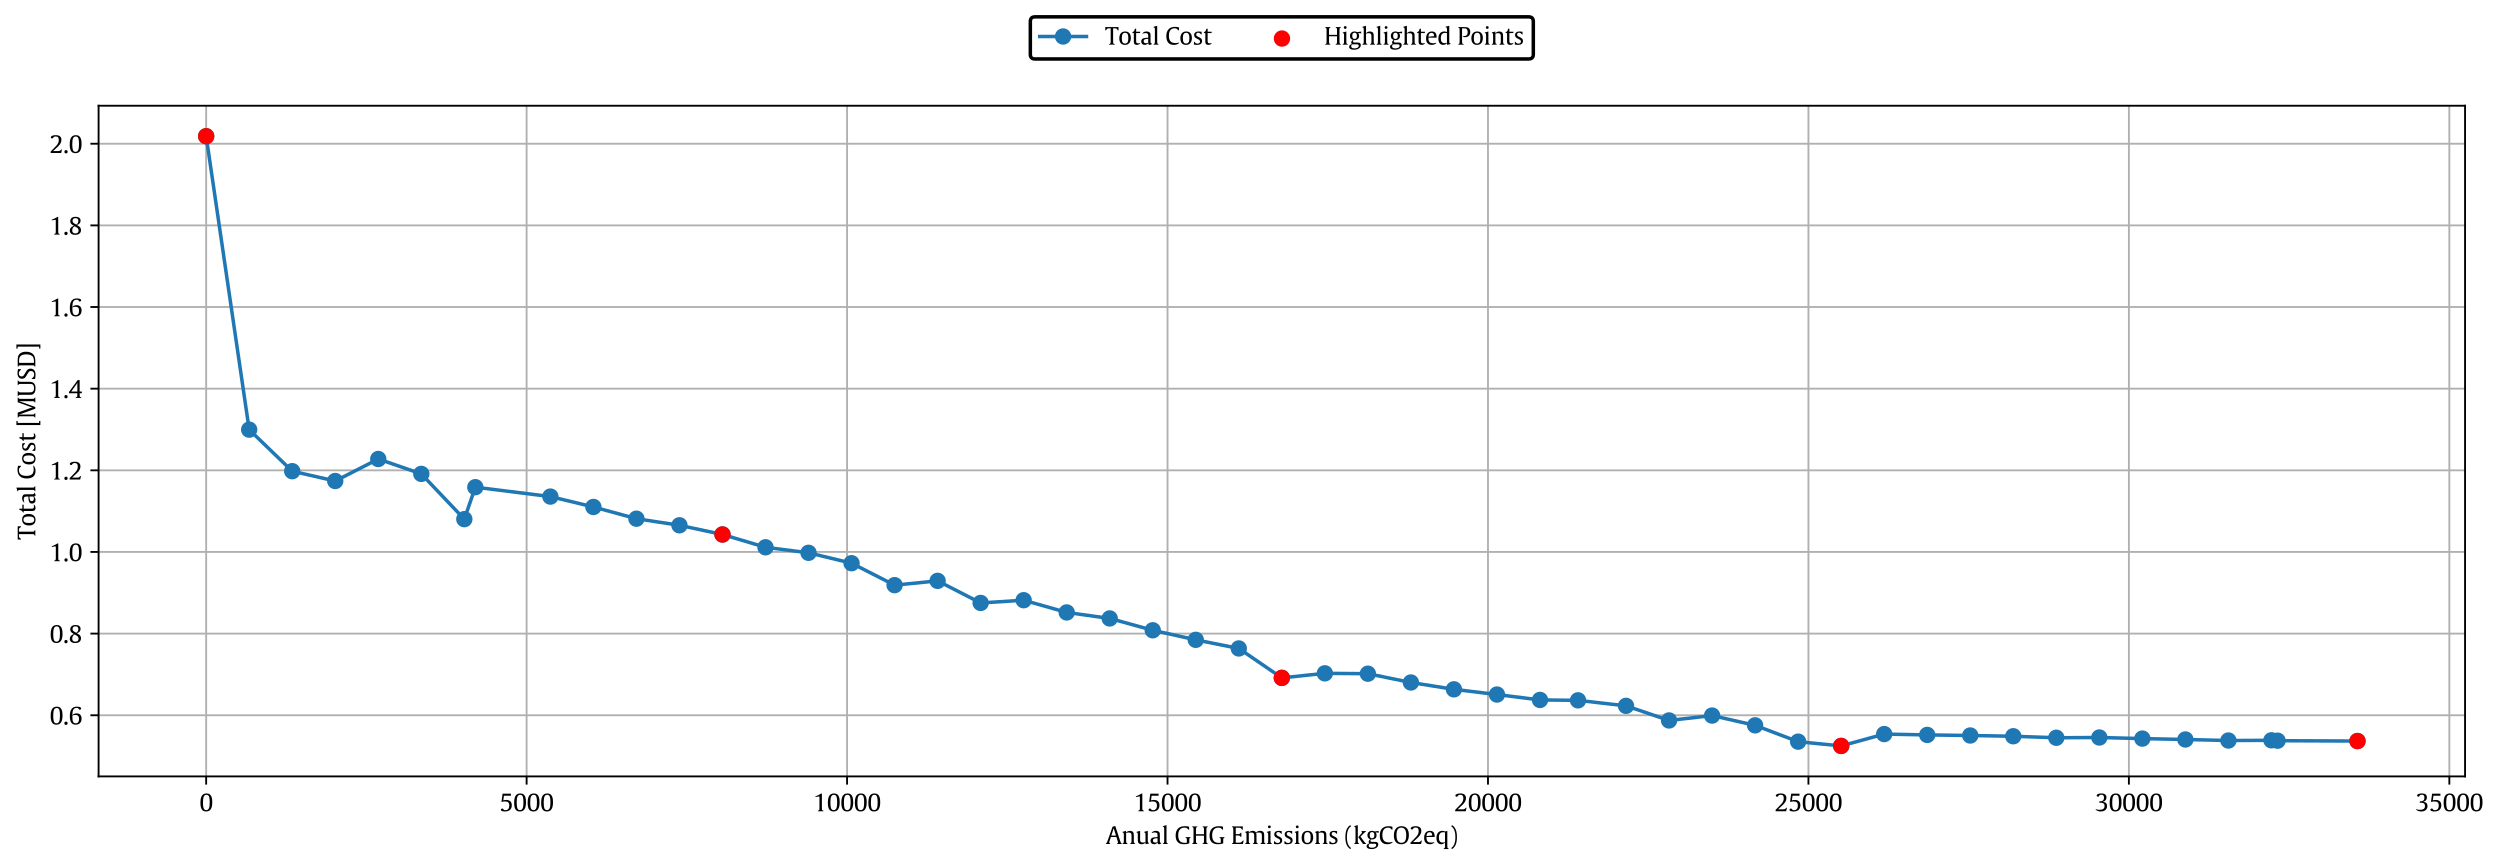 <?xml version="1.0" encoding="utf-8" standalone="no"?>
<!DOCTYPE svg PUBLIC "-//W3C//DTD SVG 1.1//EN"
  "http://www.w3.org/Graphics/SVG/1.1/DTD/svg11.dtd">
<svg xmlns:xlink="http://www.w3.org/1999/xlink" width="1068.325pt" height="369.989pt" viewBox="0 0 1068.325 369.989" xmlns="http://www.w3.org/2000/svg" version="1.1">
 <defs>
  <style type="text/css">*{stroke-linejoin: round; stroke-linecap: butt}</style>
 </defs>
 <g id="figure_1">
  <g id="patch_1">
   <path d="M 0 369.989 
L 1068.325 369.989 
L 1068.325 -0 
L 0 -0 
z
" style="fill: #ffffff"/>
  </g>
  <g id="axes_1">
   <g id="patch_2">
    <path d="M 42.131 331.789 
L 1053.392 331.789 
L 1053.392 45.19 
L 42.131 45.19 
z
" style="fill: #ffffff"/>
   </g>
   <g id="matplotlib.axis_1">
    <g id="xtick_1">
     <g id="line2d_1">
      <path d="M 88.098 331.789 
L 88.098 45.19 
" clip-path="url(#p66d95eb5f9)" style="fill: none; stroke: #b0b0b0; stroke-width: 0.8; stroke-linecap: square"/>
     </g>
     <g id="line2d_2">
      <defs>
       <path id="m0a9c99bc5f" d="M 0 0 
L 0 3.5 
" style="stroke: #000000; stroke-width: 0.8"/>
      </defs>
      <g>
       <use xlink:href="#m0a9c99bc5f" x="88.098" y="331.789" style="stroke: #000000; stroke-width: 0.8"/>
      </g>
     </g>
     <g id="text_1">
      <!-- 0 -->
      <g transform="translate(85.212 346.679) scale(0.1 -0.1)">
       <defs>
        <path id="Gulliver-30" d="M 3437 2432 
C 3437 3514 3238 4147 2790 4499 
C 2554 4678 2278 4762 1894 4762 
C 1210 4762 717 4429 486 3802 
C 333 3373 269 2944 269 2266 
C 269 659 742 -58 1805 -58 
C 2912 -58 3437 730 3437 2432 
z
M 2752 2368 
C 2752 877 2490 307 1818 307 
C 1427 307 1197 506 1088 928 
C 998 1293 954 1722 954 2342 
C 954 3834 1222 4397 1882 4397 
C 2278 4397 2509 4205 2618 3782 
C 2714 3418 2752 2982 2752 2368 
z
" transform="scale(0.016)"/>
       </defs>
       <use xlink:href="#Gulliver-30"/>
      </g>
     </g>
    </g>
    <g id="xtick_2">
     <g id="line2d_3">
      <path d="M 225.038 331.789 
L 225.038 45.19 
" clip-path="url(#p66d95eb5f9)" style="fill: none; stroke: #b0b0b0; stroke-width: 0.8; stroke-linecap: square"/>
     </g>
     <g id="line2d_4">
      <g>
       <use xlink:href="#m0a9c99bc5f" x="225.038" y="331.789" style="stroke: #000000; stroke-width: 0.8"/>
      </g>
     </g>
     <g id="text_2">
      <!-- 5000 -->
      <g transform="translate(213.487 346.679) scale(0.1 -0.1)">
       <defs>
        <path id="Gulliver-35" d="M 3258 1600 
C 3258 2528 2733 3027 1760 3027 
C 1517 3027 1306 3002 1024 2931 
L 998 2925 
L 1165 4147 
L 3027 4147 
L 3027 4704 
L 806 4704 
L 499 2483 
C 851 2579 1165 2624 1485 2624 
C 2240 2624 2592 2278 2592 1542 
C 2592 742 2214 288 1536 288 
C 1293 288 1165 346 1043 493 
L 902 666 
C 864 717 819 730 730 730 
C 506 730 346 589 346 397 
C 346 102 749 -58 1459 -58 
C 2605 -58 3258 544 3258 1600 
z
" transform="scale(0.016)"/>
       </defs>
       <use xlink:href="#Gulliver-35"/>
       <use xlink:href="#Gulliver-30" x="57.9"/>
       <use xlink:href="#Gulliver-30" x="115.6"/>
       <use xlink:href="#Gulliver-30" x="173.3"/>
      </g>
     </g>
    </g>
    <g id="xtick_3">
     <g id="line2d_5">
      <path d="M 361.978 331.789 
L 361.978 45.19 
" clip-path="url(#p66d95eb5f9)" style="fill: none; stroke: #b0b0b0; stroke-width: 0.8; stroke-linecap: square"/>
     </g>
     <g id="line2d_6">
      <g>
       <use xlink:href="#m0a9c99bc5f" x="361.978" y="331.789" style="stroke: #000000; stroke-width: 0.8"/>
      </g>
     </g>
     <g id="text_3">
      <!-- 10000 -->
      <g transform="translate(347.542 346.679) scale(0.1 -0.1)">
       <defs>
        <path id="Gulliver-31" d="M 2726 0 
L 2726 134 
L 2509 230 
C 2330 307 2298 397 2298 806 
L 2298 4742 
L 2106 4742 
C 1734 4493 1344 4294 646 4013 
L 582 3987 
L 582 3795 
L 1395 3942 
C 1434 3949 1472 3955 1517 3955 
C 1613 3955 1645 3917 1645 3808 
L 1645 806 
C 1645 397 1613 307 1434 230 
L 1216 134 
L 1216 0 
L 2726 0 
z
" transform="scale(0.016)"/>
       </defs>
       <use xlink:href="#Gulliver-31"/>
       <use xlink:href="#Gulliver-30" x="57.9"/>
       <use xlink:href="#Gulliver-30" x="115.6"/>
       <use xlink:href="#Gulliver-30" x="173.3"/>
       <use xlink:href="#Gulliver-30" x="231"/>
      </g>
     </g>
    </g>
    <g id="xtick_4">
     <g id="line2d_7">
      <path d="M 498.918 331.789 
L 498.918 45.19 
" clip-path="url(#p66d95eb5f9)" style="fill: none; stroke: #b0b0b0; stroke-width: 0.8; stroke-linecap: square"/>
     </g>
     <g id="line2d_8">
      <g>
       <use xlink:href="#m0a9c99bc5f" x="498.918" y="331.789" style="stroke: #000000; stroke-width: 0.8"/>
      </g>
     </g>
     <g id="text_4">
      <!-- 15000 -->
      <g transform="translate(484.472 346.679) scale(0.1 -0.1)">
       <use xlink:href="#Gulliver-31"/>
       <use xlink:href="#Gulliver-35" x="57.9"/>
       <use xlink:href="#Gulliver-30" x="115.8"/>
       <use xlink:href="#Gulliver-30" x="173.5"/>
       <use xlink:href="#Gulliver-30" x="231.2"/>
      </g>
     </g>
    </g>
    <g id="xtick_5">
     <g id="line2d_9">
      <path d="M 635.858 331.789 
L 635.858 45.19 
" clip-path="url(#p66d95eb5f9)" style="fill: none; stroke: #b0b0b0; stroke-width: 0.8; stroke-linecap: square"/>
     </g>
     <g id="line2d_10">
      <g>
       <use xlink:href="#m0a9c99bc5f" x="635.858" y="331.789" style="stroke: #000000; stroke-width: 0.8"/>
      </g>
     </g>
     <g id="text_5">
      <!-- 20000 -->
      <g transform="translate(621.423 346.679) scale(0.1 -0.1)">
       <defs>
        <path id="Gulliver-32" d="M 3296 941 
L 3130 941 
L 2899 710 
C 2803 614 2656 544 2534 531 
C 2470 518 2374 518 2253 518 
L 922 518 
L 1082 659 
C 1709 1216 1965 1466 2291 1792 
C 2899 2406 3142 2906 3142 3520 
C 3142 4333 2618 4762 1619 4762 
C 870 4762 314 4518 314 4192 
C 314 4000 448 3885 672 3885 
C 781 3885 838 3917 870 3962 
L 1037 4192 
C 1146 4339 1318 4410 1606 4410 
C 2182 4410 2438 4122 2438 3482 
C 2438 2957 2291 2566 1933 2112 
C 1613 1715 998 1158 339 454 
L 262 358 
L 262 0 
L 3072 0 
L 3296 941 
z
" transform="scale(0.016)"/>
       </defs>
       <use xlink:href="#Gulliver-32"/>
       <use xlink:href="#Gulliver-30" x="57.9"/>
       <use xlink:href="#Gulliver-30" x="115.6"/>
       <use xlink:href="#Gulliver-30" x="173.3"/>
       <use xlink:href="#Gulliver-30" x="231"/>
      </g>
     </g>
    </g>
    <g id="xtick_6">
     <g id="line2d_11">
      <path d="M 772.799 331.789 
L 772.799 45.19 
" clip-path="url(#p66d95eb5f9)" style="fill: none; stroke: #b0b0b0; stroke-width: 0.8; stroke-linecap: square"/>
     </g>
     <g id="line2d_12">
      <g>
       <use xlink:href="#m0a9c99bc5f" x="772.799" y="331.789" style="stroke: #000000; stroke-width: 0.8"/>
      </g>
     </g>
     <g id="text_6">
      <!-- 25000 -->
      <g transform="translate(758.353 346.679) scale(0.1 -0.1)">
       <use xlink:href="#Gulliver-32"/>
       <use xlink:href="#Gulliver-35" x="57.9"/>
       <use xlink:href="#Gulliver-30" x="115.8"/>
       <use xlink:href="#Gulliver-30" x="173.5"/>
       <use xlink:href="#Gulliver-30" x="231.2"/>
      </g>
     </g>
    </g>
    <g id="xtick_7">
     <g id="line2d_13">
      <path d="M 909.739 331.789 
L 909.739 45.19 
" clip-path="url(#p66d95eb5f9)" style="fill: none; stroke: #b0b0b0; stroke-width: 0.8; stroke-linecap: square"/>
     </g>
     <g id="line2d_14">
      <g>
       <use xlink:href="#m0a9c99bc5f" x="909.739" y="331.789" style="stroke: #000000; stroke-width: 0.8"/>
      </g>
     </g>
     <g id="text_7">
      <!-- 30000 -->
      <g transform="translate(895.303 346.679) scale(0.1 -0.1)">
       <defs>
        <path id="Gulliver-33" d="M 1120 2278 
L 1382 2278 
C 1677 2278 1869 2259 2016 2208 
C 2355 2099 2522 1837 2522 1414 
C 2522 710 2093 384 1178 384 
C 813 384 493 442 154 576 
L 154 442 
C 454 122 947 -58 1536 -58 
C 2528 -58 3194 512 3194 1363 
C 3194 2080 2822 2458 2054 2515 
C 2714 2701 3040 3091 3040 3693 
C 3040 4390 2560 4768 1677 4768 
C 947 4768 416 4531 416 4205 
C 416 4013 550 3898 781 3898 
C 883 3898 934 3910 966 3962 
L 1126 4198 
C 1242 4371 1382 4429 1683 4429 
C 2150 4429 2374 4166 2374 3629 
C 2374 3270 2298 3059 2099 2886 
C 1882 2707 1658 2643 1216 2643 
L 1120 2643 
L 1120 2278 
z
" transform="scale(0.016)"/>
       </defs>
       <use xlink:href="#Gulliver-33"/>
       <use xlink:href="#Gulliver-30" x="57.9"/>
       <use xlink:href="#Gulliver-30" x="115.6"/>
       <use xlink:href="#Gulliver-30" x="173.3"/>
       <use xlink:href="#Gulliver-30" x="231"/>
      </g>
     </g>
    </g>
    <g id="xtick_8">
     <g id="line2d_15">
      <path d="M 1046.679 331.789 
L 1046.679 45.19 
" clip-path="url(#p66d95eb5f9)" style="fill: none; stroke: #b0b0b0; stroke-width: 0.8; stroke-linecap: square"/>
     </g>
     <g id="line2d_16">
      <g>
       <use xlink:href="#m0a9c99bc5f" x="1046.679" y="331.789" style="stroke: #000000; stroke-width: 0.8"/>
      </g>
     </g>
     <g id="text_8">
      <!-- 35000 -->
      <g transform="translate(1032.233 346.679) scale(0.1 -0.1)">
       <use xlink:href="#Gulliver-33"/>
       <use xlink:href="#Gulliver-35" x="57.9"/>
       <use xlink:href="#Gulliver-30" x="115.8"/>
       <use xlink:href="#Gulliver-30" x="173.5"/>
       <use xlink:href="#Gulliver-30" x="231.2"/>
      </g>
     </g>
    </g>
    <g id="text_9">
     <!-- Anual GHG Emissions (kgCO2eq) -->
     <g transform="translate(472.582 360.679) scale(0.1 -0.1)">
      <defs>
       <path id="Gulliver-41" d="M 4224 0 
L 4224 134 
L 4090 243 
C 3994 320 3923 461 3814 800 
L 2509 4819 
L 1786 4634 
L 410 742 
C 307 454 230 314 147 243 
L 19 134 
L 19 0 
L 1133 0 
L 1133 134 
L 979 243 
C 922 288 890 352 890 422 
C 890 486 902 563 934 659 
L 1325 1869 
L 2810 1869 
L 3187 659 
C 3219 563 3232 486 3232 422 
C 3232 352 3194 288 3136 243 
L 2989 134 
L 2989 0 
L 4224 0 
z
M 2694 2253 
L 1453 2253 
L 2086 4218 
L 2694 2253 
z
" transform="scale(0.016)"/>
       <path id="Gulliver-6e" d="M 3686 0 
L 3686 134 
L 3520 224 
C 3360 314 3334 397 3334 787 
L 3334 2112 
C 3334 2387 3334 2592 3309 2746 
C 3270 2989 3187 3142 3078 3251 
C 2880 3450 2598 3526 2317 3526 
C 1914 3526 1574 3373 1261 3059 
L 1261 3526 
L 314 3251 
L 314 3117 
L 474 3053 
C 634 2989 666 2899 666 2547 
L 666 787 
C 666 397 640 314 480 224 
L 314 134 
L 314 0 
L 1632 0 
L 1632 134 
L 1472 224 
C 1312 314 1280 397 1280 787 
L 1280 2938 
C 1472 3021 1715 3072 1952 3072 
C 2336 3072 2579 2944 2662 2701 
C 2707 2554 2720 2458 2720 1946 
L 2720 787 
C 2720 397 2688 314 2528 224 
L 2368 134 
L 2368 0 
L 3686 0 
z
" transform="scale(0.016)"/>
       <path id="Gulliver-75" d="M 3629 154 
L 3629 288 
L 3475 352 
C 3309 422 3277 506 3277 864 
L 3277 3526 
L 2310 3251 
L 2310 3117 
L 2470 3053 
C 2630 2989 2662 2899 2662 2547 
L 2662 525 
L 2650 525 
C 2458 442 2227 397 1984 397 
C 1594 397 1357 518 1280 768 
C 1235 909 1229 1030 1229 1523 
L 1229 3526 
L 262 3251 
L 262 3117 
L 416 3053 
C 576 2989 608 2899 608 2547 
L 608 1363 
C 608 832 614 768 659 589 
C 704 416 794 269 915 160 
C 1082 19 1331 -58 1619 -58 
C 2029 -58 2368 90 2682 416 
L 2682 -58 
L 3629 154 
z
" transform="scale(0.016)"/>
       <path id="Gulliver-61" d="M 3123 166 
L 3123 294 
L 2944 346 
C 2758 397 2739 454 2739 896 
L 2739 2298 
C 2739 2989 2688 3130 2451 3309 
C 2259 3450 2022 3526 1690 3526 
C 1197 3526 819 3360 576 3027 
L 576 2925 
C 806 3034 1088 3085 1421 3085 
C 1779 3085 1997 2970 2080 2746 
C 2112 2650 2125 2541 2125 2253 
L 2125 1856 
L 1882 1843 
C 1331 1811 1011 1773 781 1683 
C 448 1562 250 1254 250 864 
C 250 307 621 -58 1184 -58 
C 1555 -58 1869 96 2138 397 
L 2144 410 
L 2144 307 
C 2144 83 2285 -58 2522 -58 
C 2643 -58 2720 -32 2886 51 
L 3123 166 
z
M 2125 1568 
L 2125 512 
C 1939 429 1741 384 1536 384 
C 1139 384 902 589 902 922 
C 902 1363 1152 1504 2029 1562 
L 2125 1568 
z
" transform="scale(0.016)"/>
       <path id="Gulliver-6c" d="M 1632 0 
L 1632 134 
L 1472 224 
C 1312 314 1280 397 1280 787 
L 1280 5050 
L 314 4774 
L 314 4640 
L 474 4576 
C 634 4512 666 4422 666 4070 
L 666 787 
C 666 397 640 314 480 224 
L 314 134 
L 314 0 
L 1632 0 
z
" transform="scale(0.016)"/>
       <path id="Gulliver-20" transform="scale(0.016)"/>
       <path id="Gulliver-47" d="M 4282 1709 
L 4282 1843 
L 2938 1843 
L 2938 1709 
L 3098 1619 
C 3258 1530 3283 1446 3283 1056 
L 3283 346 
C 3053 320 2970 314 2790 314 
C 1530 314 979 934 979 2342 
C 979 3680 1568 4378 2688 4378 
C 2880 4378 3008 4365 3110 4326 
C 3245 4282 3347 4198 3507 4051 
L 3757 3821 
L 3885 3821 
L 3885 4627 
L 3840 4640 
C 3462 4749 3110 4762 2733 4762 
C 1152 4762 288 3878 288 2259 
C 288 723 1037 -58 2496 -58 
C 3034 -58 3514 19 3936 173 
L 3936 1056 
C 3936 1446 3962 1530 4122 1619 
L 4282 1709 
z
" transform="scale(0.016)"/>
       <path id="Gulliver-48" d="M 4461 0 
L 4461 134 
L 4301 224 
C 4141 314 4109 397 4109 787 
L 4109 3917 
C 4109 4307 4141 4390 4301 4480 
L 4461 4570 
L 4461 4704 
L 3104 4704 
L 3104 4570 
L 3264 4480 
C 3430 4390 3456 4307 3456 3917 
L 3456 2624 
L 1318 2624 
L 1318 3917 
C 1318 4307 1350 4390 1510 4480 
L 1670 4570 
L 1670 4704 
L 314 4704 
L 314 4570 
L 480 4480 
C 640 4390 666 4307 666 3917 
L 666 787 
C 666 397 640 314 480 224 
L 314 134 
L 314 0 
L 1670 0 
L 1670 134 
L 1510 224 
C 1350 314 1318 397 1318 787 
L 1318 2240 
L 3456 2240 
L 3456 787 
C 3456 397 3430 314 3264 224 
L 3104 134 
L 3104 0 
L 4461 0 
z
" transform="scale(0.016)"/>
       <path id="Gulliver-45" d="M 3443 941 
L 3277 941 
L 2861 550 
C 2803 499 2714 435 2630 410 
C 2522 365 2394 358 2221 358 
L 1318 358 
L 1318 2285 
L 1965 2285 
C 2272 2285 2336 2253 2483 2099 
L 2656 1914 
L 2816 1914 
L 2816 3008 
L 2656 3008 
L 2483 2816 
C 2342 2662 2272 2637 1965 2637 
L 1318 2637 
L 1318 4352 
L 2157 4352 
C 2349 4352 2477 4352 2573 4307 
C 2637 4275 2694 4230 2765 4147 
L 3040 3821 
L 3200 3821 
L 3200 4704 
L 314 4704 
L 314 4570 
L 480 4480 
C 640 4390 666 4307 666 3917 
L 666 787 
C 666 397 640 314 480 224 
L 314 134 
L 314 0 
L 3219 0 
L 3443 941 
z
" transform="scale(0.016)"/>
       <path id="Gulliver-6d" d="M 5734 0 
L 5734 134 
L 5574 224 
C 5414 314 5389 397 5389 787 
L 5389 2112 
C 5389 2579 5376 2701 5331 2880 
C 5286 3053 5197 3200 5075 3302 
C 4896 3450 4646 3533 4339 3533 
C 3910 3533 3533 3373 3194 3078 
C 3027 3379 2733 3526 2317 3526 
C 1914 3526 1574 3373 1261 3059 
L 1261 3526 
L 314 3251 
L 314 3117 
L 474 3053 
C 634 2989 666 2899 666 2547 
L 666 787 
C 666 397 640 314 480 224 
L 314 134 
L 314 0 
L 1632 0 
L 1632 134 
L 1472 224 
C 1312 314 1280 397 1280 787 
L 1280 2950 
C 1472 3034 1715 3072 1952 3072 
C 2336 3072 2579 2944 2662 2701 
C 2707 2554 2720 2458 2720 1946 
L 2720 787 
C 2720 397 2688 314 2528 224 
L 2368 134 
L 2368 0 
L 3686 0 
L 3686 134 
L 3520 224 
C 3360 314 3334 397 3334 787 
L 3334 2112 
C 3334 2630 3309 2810 3251 2970 
C 3462 3034 3712 3078 3962 3078 
C 4384 3078 4627 2957 4710 2701 
C 4762 2554 4768 2458 4768 1946 
L 4768 787 
C 4768 397 4742 314 4582 224 
L 4422 134 
L 4422 0 
L 5734 0 
z
" transform="scale(0.016)"/>
       <path id="Gulliver-69" d="M 1350 4595 
C 1350 4819 1210 4954 986 4954 
C 749 4954 608 4819 608 4589 
C 608 4365 749 4230 973 4230 
C 1210 4230 1350 4365 1350 4595 
z
M 1632 0 
L 1632 134 
L 1472 224 
C 1312 314 1280 397 1280 787 
L 1280 3526 
L 314 3251 
L 314 3117 
L 474 3053 
C 634 2989 666 2899 666 2547 
L 666 787 
C 666 397 640 314 480 224 
L 314 134 
L 314 0 
L 1632 0 
z
" transform="scale(0.016)"/>
       <path id="Gulliver-73" d="M 2528 986 
C 2528 1395 2349 1664 1907 1888 
L 1344 2176 
C 1069 2317 960 2464 960 2694 
C 960 3008 1165 3194 1504 3200 
C 1824 3206 2054 2957 2131 2880 
L 2278 2733 
L 2406 2733 
L 2406 3430 
C 2253 3475 1843 3526 1606 3526 
C 851 3526 410 3174 410 2573 
C 410 2170 589 1907 1062 1658 
L 1594 1376 
C 1875 1229 1978 1075 1978 838 
C 1978 486 1741 282 1325 282 
C 1011 282 832 358 614 621 
L 480 781 
L 352 781 
L 352 38 
L 378 32 
C 691 -45 947 -58 1216 -58 
C 2061 -58 2528 314 2528 986 
z
" transform="scale(0.016)"/>
       <path id="Gulliver-6f" d="M 3354 1792 
C 3354 2899 2810 3526 1850 3526 
C 851 3526 275 2854 275 1690 
C 275 570 813 -58 1779 -58 
C 2778 -58 3354 621 3354 1792 
z
M 2688 1734 
C 2688 736 2419 301 1798 301 
C 1197 301 941 730 941 1728 
C 941 2733 1210 3168 1830 3168 
C 2432 3168 2688 2746 2688 1734 
z
" transform="scale(0.016)"/>
       <path id="Gulliver-28" d="M 1587 -1350 
L 1805 -1069 
C 1370 -774 1050 -314 864 301 
C 736 742 685 1184 685 1850 
C 685 2515 730 2938 864 3398 
C 954 3718 1088 4006 1254 4243 
C 1408 4448 1600 4627 1805 4768 
L 1587 5050 
C 1363 4928 1133 4717 947 4480 
C 480 3866 269 3046 269 1850 
C 269 659 480 -166 947 -774 
C 1133 -1018 1363 -1229 1587 -1350 
z
" transform="scale(0.016)"/>
       <path id="Gulliver-6b" d="M 1632 0 
L 1632 134 
L 1472 224 
C 1312 314 1280 397 1280 787 
L 1280 5050 
L 314 4774 
L 314 4640 
L 474 4576 
C 634 4512 666 4422 666 4070 
L 666 787 
C 666 397 640 314 480 224 
L 314 134 
L 314 0 
L 1632 0 
z
M 3501 0 
L 3501 134 
L 3341 243 
C 3213 333 3130 435 2976 646 
L 1997 1990 
L 2803 2810 
C 3002 3014 3168 3155 3283 3226 
L 3475 3334 
L 3475 3469 
L 2246 3469 
L 2246 3334 
L 2342 3258 
C 2387 3219 2413 3162 2413 3104 
C 2413 3021 2374 2957 2272 2835 
L 1402 1850 
L 2669 0 
L 3501 0 
z
" transform="scale(0.016)"/>
       <path id="Gulliver-67" d="M 1312 1229 
C 1427 1216 1472 1216 1574 1216 
C 2349 1216 2822 1651 2822 2349 
C 2822 2669 2726 2944 2541 3123 
L 3373 3008 
L 3373 3501 
L 2285 3354 
C 2067 3475 1869 3526 1606 3526 
C 858 3526 371 3053 371 2323 
C 371 1779 640 1421 1158 1267 
C 858 1082 704 838 704 570 
C 704 397 768 269 890 166 
C 390 26 154 -218 154 -582 
C 154 -1069 634 -1350 1459 -1350 
C 2528 -1350 3270 -838 3270 -102 
C 3270 230 3098 467 2797 538 
C 2675 570 2554 576 2291 576 
L 1670 576 
C 1376 576 1299 595 1229 685 
C 1197 723 1178 794 1178 870 
C 1178 998 1216 1107 1312 1229 
z
M 986 2374 
C 986 2931 1184 3194 1606 3194 
C 2029 3194 2227 2925 2227 2349 
C 2227 1805 2016 1530 1613 1530 
C 1190 1530 986 1805 986 2374 
z
M 1024 83 
L 2259 83 
C 2586 83 2714 -26 2714 -288 
C 2714 -730 2285 -992 1581 -992 
C 998 -992 704 -800 704 -422 
C 704 -198 800 -58 1024 83 
z
" transform="scale(0.016)"/>
       <path id="Gulliver-43" d="M 3533 3821 
L 3667 3821 
L 3667 4621 
C 3347 4704 2963 4762 2630 4762 
C 1120 4762 288 3885 288 2285 
C 288 755 979 -58 2272 -58 
C 2880 -58 3366 109 3712 442 
L 3712 576 
L 3686 570 
C 3360 486 3059 429 2733 429 
C 1504 429 979 1030 979 2413 
C 979 3706 1510 4378 2522 4378 
C 2797 4378 2957 4333 3104 4211 
C 3155 4173 3213 4115 3283 4051 
L 3533 3821 
z
" transform="scale(0.016)"/>
       <path id="Gulliver-4f" d="M 4294 2406 
C 4294 3923 3597 4762 2330 4762 
C 1062 4762 288 3891 288 2285 
C 288 781 992 -58 2253 -58 
C 3565 -58 4294 838 4294 2406 
z
M 3590 2330 
C 3590 947 3187 326 2285 326 
C 1402 326 992 998 992 2400 
C 992 3757 1408 4378 2298 4378 
C 3174 4378 3590 3706 3590 2330 
z
" transform="scale(0.016)"/>
       <path id="Gulliver-65" d="M 2989 403 
L 2989 531 
C 2726 435 2445 384 2163 384 
C 1254 384 909 774 909 1805 
L 909 1875 
L 3098 1875 
L 3098 1946 
C 3098 3027 2694 3526 1824 3526 
C 858 3526 275 2822 275 1645 
C 275 538 806 -58 1792 -58 
C 2298 -58 2669 83 2989 403 
z
M 915 2125 
C 928 2797 1203 3155 1715 3155 
C 2202 3155 2426 2867 2426 2278 
L 915 2125 
z
" transform="scale(0.016)"/>
       <path id="Gulliver-71" d="M 3533 -1350 
L 3533 -1216 
L 3366 -1126 
C 3206 -1037 3181 -954 3181 -557 
L 3181 3526 
L 2586 3354 
C 2330 3482 2125 3526 1856 3526 
C 870 3526 275 2803 275 1606 
C 275 563 749 -58 1536 -58 
C 1920 -58 2246 90 2566 410 
L 2566 -557 
C 2566 -947 2534 -1037 2374 -1126 
L 2214 -1216 
L 2214 -1350 
L 3533 -1350 
z
M 2566 525 
C 2381 442 2163 397 1939 397 
C 1254 397 928 819 928 1696 
C 928 2675 1306 3155 2061 3155 
C 2221 3155 2394 3136 2566 3098 
L 2566 525 
z
" transform="scale(0.016)"/>
       <path id="Gulliver-29" d="M 2093 1850 
C 2093 3046 1882 3866 1414 4480 
C 1229 4717 992 4928 774 5050 
L 557 4768 
C 992 4474 1306 4019 1491 3398 
C 1619 2957 1677 2522 1677 1850 
C 1677 1184 1626 762 1491 301 
C 1402 -19 1274 -307 1101 -544 
C 954 -749 787 -909 557 -1069 
L 774 -1350 
C 992 -1229 1229 -1018 1414 -774 
C 1882 -166 2093 659 2093 1850 
z
" transform="scale(0.016)"/>
      </defs>
      <use xlink:href="#Gulliver-41"/>
      <use xlink:href="#Gulliver-6e" x="66"/>
      <use xlink:href="#Gulliver-75" x="126.6"/>
      <use xlink:href="#Gulliver-61" x="186.7"/>
      <use xlink:href="#Gulliver-6c" x="238.5"/>
      <use xlink:href="#Gulliver-20" x="268.4"/>
      <use xlink:href="#Gulliver-47" x="293.4"/>
      <use xlink:href="#Gulliver-48" x="363.8"/>
      <use xlink:href="#Gulliver-47" x="438.4"/>
      <use xlink:href="#Gulliver-20" x="508.8"/>
      <use xlink:href="#Gulliver-45" x="533.8"/>
      <use xlink:href="#Gulliver-6d" x="590.2"/>
      <use xlink:href="#Gulliver-69" x="682.9"/>
      <use xlink:href="#Gulliver-73" x="712.9"/>
      <use xlink:href="#Gulliver-73" x="757.5"/>
      <use xlink:href="#Gulliver-69" x="802.1"/>
      <use xlink:href="#Gulliver-6f" x="832.1"/>
      <use xlink:href="#Gulliver-6e" x="888.8"/>
      <use xlink:href="#Gulliver-73" x="949.4"/>
      <use xlink:href="#Gulliver-20" x="994"/>
      <use xlink:href="#Gulliver-28" x="1019"/>
      <use xlink:href="#Gulliver-6b" x="1056"/>
      <use xlink:href="#Gulliver-67" x="1111.6"/>
      <use xlink:href="#Gulliver-43" x="1165.8"/>
      <use xlink:href="#Gulliver-4f" x="1226"/>
      <use xlink:href="#Gulliver-32" x="1297.6"/>
      <use xlink:href="#Gulliver-65" x="1355.5"/>
      <use xlink:href="#Gulliver-71" x="1408.1"/>
      <use xlink:href="#Gulliver-29" x="1466.7"/>
     </g>
    </g>
   </g>
   <g id="matplotlib.axis_2">
    <g id="ytick_1">
     <g id="line2d_17">
      <path d="M 42.131 305.642 
L 1053.392 305.642 
" clip-path="url(#p66d95eb5f9)" style="fill: none; stroke: #b0b0b0; stroke-width: 0.8; stroke-linecap: square"/>
     </g>
     <g id="line2d_18">
      <defs>
       <path id="m621730d01a" d="M 0 0 
L -3.5 0 
" style="stroke: #000000; stroke-width: 0.8"/>
      </defs>
      <g>
       <use xlink:href="#m621730d01a" x="42.131" y="305.642" style="stroke: #000000; stroke-width: 0.8"/>
      </g>
     </g>
     <g id="text_10">
      <!-- 0.6 -->
      <g transform="translate(21.22 309.587) scale(0.1 -0.1)">
       <defs>
        <path id="Gulliver-2e" d="M 1184 326 
C 1184 608 1037 762 762 762 
C 474 762 326 608 326 314 
C 326 32 467 -115 742 -115 
C 1037 -115 1184 32 1184 326 
z
" transform="scale(0.016)"/>
        <path id="Gulliver-36" d="M 3450 1587 
C 3450 2445 2950 2963 2125 2963 
C 1664 2963 1286 2803 986 2477 
L 986 2541 
C 986 3840 1338 4416 2131 4416 
C 2400 4416 2547 4358 2650 4211 
L 2784 4013 
C 2822 3962 2867 3942 2963 3942 
C 3187 3942 3341 4083 3341 4282 
C 3341 4582 2899 4762 2176 4762 
C 928 4762 314 3923 314 2234 
C 314 653 800 -58 1882 -58 
C 2867 -58 3450 550 3450 1587 
z
M 2778 1517 
C 2778 710 2477 314 1882 314 
C 1190 314 986 762 986 2291 
L 986 2368 
C 1267 2490 1517 2541 1805 2541 
C 2470 2541 2778 2221 2778 1517 
z
" transform="scale(0.016)"/>
       </defs>
       <use xlink:href="#Gulliver-30"/>
       <use xlink:href="#Gulliver-2e" x="57.7"/>
       <use xlink:href="#Gulliver-36" x="81.2"/>
      </g>
     </g>
    </g>
    <g id="ytick_2">
     <g id="line2d_19">
      <path d="M 42.131 270.754 
L 1053.392 270.754 
" clip-path="url(#p66d95eb5f9)" style="fill: none; stroke: #b0b0b0; stroke-width: 0.8; stroke-linecap: square"/>
     </g>
     <g id="line2d_20">
      <g>
       <use xlink:href="#m621730d01a" x="42.131" y="270.754" style="stroke: #000000; stroke-width: 0.8"/>
      </g>
     </g>
     <g id="text_11">
      <!-- 0.8 -->
      <g transform="translate(21.22 274.699) scale(0.1 -0.1)">
       <defs>
        <path id="Gulliver-38" d="M 3296 1210 
C 3296 1498 3219 1734 3059 1939 
C 2912 2125 2778 2221 2451 2413 
L 2195 2573 
C 2867 2778 3181 3149 3181 3731 
C 3181 4384 2688 4762 1850 4762 
C 973 4762 429 4320 429 3590 
C 429 3283 538 3008 736 2810 
C 858 2688 1024 2560 1254 2432 
L 1414 2342 
C 1082 2214 998 2176 813 2048 
C 486 1830 307 1491 307 1075 
C 307 352 832 -58 1766 -58 
C 2726 -58 3296 416 3296 1210 
z
M 2586 3667 
C 2586 3232 2451 2989 2029 2669 
L 1600 2918 
C 1178 3168 1037 3360 1037 3693 
C 1037 4141 1325 4403 1818 4403 
C 2330 4403 2586 4160 2586 3667 
z
M 2643 1114 
C 2643 589 2349 314 1792 314 
C 1235 314 954 582 954 1126 
C 954 1619 1126 1920 1581 2240 
L 2003 1997 
C 2227 1869 2349 1824 2477 1632 
C 2592 1459 2643 1325 2643 1114 
z
" transform="scale(0.016)"/>
       </defs>
       <use xlink:href="#Gulliver-30"/>
       <use xlink:href="#Gulliver-2e" x="57.7"/>
       <use xlink:href="#Gulliver-38" x="81.2"/>
      </g>
     </g>
    </g>
    <g id="ytick_3">
     <g id="line2d_21">
      <path d="M 42.131 235.866 
L 1053.392 235.866 
" clip-path="url(#p66d95eb5f9)" style="fill: none; stroke: #b0b0b0; stroke-width: 0.8; stroke-linecap: square"/>
     </g>
     <g id="line2d_22">
      <g>
       <use xlink:href="#m621730d01a" x="42.131" y="235.866" style="stroke: #000000; stroke-width: 0.8"/>
      </g>
     </g>
     <g id="text_12">
      <!-- 1.0 -->
      <g transform="translate(21.22 239.811) scale(0.1 -0.1)">
       <use xlink:href="#Gulliver-31"/>
       <use xlink:href="#Gulliver-2e" x="57.9"/>
       <use xlink:href="#Gulliver-30" x="81.4"/>
      </g>
     </g>
    </g>
    <g id="ytick_4">
     <g id="line2d_23">
      <path d="M 42.131 200.978 
L 1053.392 200.978 
" clip-path="url(#p66d95eb5f9)" style="fill: none; stroke: #b0b0b0; stroke-width: 0.8; stroke-linecap: square"/>
     </g>
     <g id="line2d_24">
      <g>
       <use xlink:href="#m621730d01a" x="42.131" y="200.978" style="stroke: #000000; stroke-width: 0.8"/>
      </g>
     </g>
     <g id="text_13">
      <!-- 1.2 -->
      <g transform="translate(21.2 204.923) scale(0.1 -0.1)">
       <use xlink:href="#Gulliver-31"/>
       <use xlink:href="#Gulliver-2e" x="57.9"/>
       <use xlink:href="#Gulliver-32" x="81.4"/>
      </g>
     </g>
    </g>
    <g id="ytick_5">
     <g id="line2d_25">
      <path d="M 42.131 166.09 
L 1053.392 166.09 
" clip-path="url(#p66d95eb5f9)" style="fill: none; stroke: #b0b0b0; stroke-width: 0.8; stroke-linecap: square"/>
     </g>
     <g id="line2d_26">
      <g>
       <use xlink:href="#m621730d01a" x="42.131" y="166.09" style="stroke: #000000; stroke-width: 0.8"/>
      </g>
     </g>
     <g id="text_14">
      <!-- 1.4 -->
      <g transform="translate(21.2 170.035) scale(0.1 -0.1)">
       <defs>
        <path id="Gulliver-34" d="M 3520 1235 
L 3520 1709 
L 2931 1709 
L 2931 4762 
L 2419 4762 
L 96 1600 
L 96 1235 
L 2323 1235 
L 2323 806 
C 2323 397 2291 307 2112 230 
L 1894 134 
L 1894 0 
L 3360 0 
L 3360 134 
L 3142 230 
C 2963 307 2931 397 2931 806 
L 2931 1235 
L 3520 1235 
z
M 2323 1709 
L 698 1709 
L 2093 3654 
C 2227 3840 2259 3898 2323 4058 
L 2323 1709 
z
" transform="scale(0.016)"/>
       </defs>
       <use xlink:href="#Gulliver-31"/>
       <use xlink:href="#Gulliver-2e" x="57.9"/>
       <use xlink:href="#Gulliver-34" x="81.4"/>
      </g>
     </g>
    </g>
    <g id="ytick_6">
     <g id="line2d_27">
      <path d="M 42.131 131.202 
L 1053.392 131.202 
" clip-path="url(#p66d95eb5f9)" style="fill: none; stroke: #b0b0b0; stroke-width: 0.8; stroke-linecap: square"/>
     </g>
     <g id="line2d_28">
      <g>
       <use xlink:href="#m621730d01a" x="42.131" y="131.202" style="stroke: #000000; stroke-width: 0.8"/>
      </g>
     </g>
     <g id="text_15">
      <!-- 1.6 -->
      <g transform="translate(21.2 135.147) scale(0.1 -0.1)">
       <use xlink:href="#Gulliver-31"/>
       <use xlink:href="#Gulliver-2e" x="57.9"/>
       <use xlink:href="#Gulliver-36" x="81.4"/>
      </g>
     </g>
    </g>
    <g id="ytick_7">
     <g id="line2d_29">
      <path d="M 42.131 96.314 
L 1053.392 96.314 
" clip-path="url(#p66d95eb5f9)" style="fill: none; stroke: #b0b0b0; stroke-width: 0.8; stroke-linecap: square"/>
     </g>
     <g id="line2d_30">
      <g>
       <use xlink:href="#m621730d01a" x="42.131" y="96.314" style="stroke: #000000; stroke-width: 0.8"/>
      </g>
     </g>
     <g id="text_16">
      <!-- 1.8 -->
      <g transform="translate(21.2 100.259) scale(0.1 -0.1)">
       <use xlink:href="#Gulliver-31"/>
       <use xlink:href="#Gulliver-2e" x="57.9"/>
       <use xlink:href="#Gulliver-38" x="81.4"/>
      </g>
     </g>
    </g>
    <g id="ytick_8">
     <g id="line2d_31">
      <path d="M 42.131 61.426 
L 1053.392 61.426 
" clip-path="url(#p66d95eb5f9)" style="fill: none; stroke: #b0b0b0; stroke-width: 0.8; stroke-linecap: square"/>
     </g>
     <g id="line2d_32">
      <g>
       <use xlink:href="#m621730d01a" x="42.131" y="61.426" style="stroke: #000000; stroke-width: 0.8"/>
      </g>
     </g>
     <g id="text_17">
      <!-- 2.0 -->
      <g transform="translate(21.22 65.371) scale(0.1 -0.1)">
       <use xlink:href="#Gulliver-32"/>
       <use xlink:href="#Gulliver-2e" x="57.9"/>
       <use xlink:href="#Gulliver-30" x="81.4"/>
      </g>
     </g>
    </g>
    <g id="text_18">
     <!-- Total Cost [MUSD] -->
     <g transform="translate(15.091 230.578) rotate(-90) scale(0.1 -0.1)">
      <defs>
       <path id="Gulliver-54" d="M 3552 3821 
L 3552 4704 
L 19 4704 
L 19 3821 
L 179 3821 
L 448 4166 
C 576 4333 685 4371 1062 4371 
L 1459 4371 
L 1459 806 
C 1459 397 1427 307 1248 230 
L 1030 134 
L 1030 0 
L 2541 0 
L 2541 134 
L 2323 230 
C 2144 307 2112 397 2112 806 
L 2112 4371 
L 2515 4371 
C 2950 4371 3008 4307 3123 4166 
L 3398 3821 
L 3552 3821 
z
" transform="scale(0.016)"/>
       <path id="Gulliver-74" d="M 1229 3104 
L 2291 3104 
L 2291 3462 
L 1229 3462 
L 1229 4250 
L 902 4250 
C 845 4006 774 3814 691 3680 
C 589 3514 442 3405 218 3290 
L 218 3104 
L 608 3104 
L 608 883 
C 608 518 646 346 762 198 
C 890 32 1120 -58 1408 -58 
C 1760 -58 2061 70 2291 307 
L 2291 422 
C 2138 378 1978 358 1818 358 
C 1363 358 1229 499 1229 986 
L 1229 3104 
z
" transform="scale(0.016)"/>
       <path id="Gulliver-5b" d="M 1658 -1350 
L 1658 -1024 
L 1139 -1024 
L 1139 4723 
L 1658 4723 
L 1658 5050 
L 570 5050 
L 570 -1350 
L 1658 -1350 
z
" transform="scale(0.016)"/>
       <path id="Gulliver-4d" d="M 4333 134 
L 4333 0 
L 5664 0 
L 5664 134 
L 5504 224 
C 5338 314 5312 397 5312 787 
L 5312 3917 
C 5312 4307 5338 4390 5504 4480 
L 5664 4570 
L 5664 4704 
L 4403 4704 
L 3123 1178 
C 3066 1018 3040 934 3021 736 
C 2989 941 2970 1018 2912 1184 
L 1632 4704 
L 314 4704 
L 314 4570 
L 480 4480 
C 640 4390 666 4307 666 3917 
L 666 787 
C 666 397 640 314 480 224 
L 314 134 
L 314 0 
L 1478 0 
L 1478 134 
L 1318 224 
C 1158 314 1126 397 1126 787 
L 1126 4454 
C 1158 4224 1178 4134 1254 3923 
L 2688 0 
L 3123 0 
L 4557 3923 
C 4634 4134 4653 4224 4685 4454 
L 4685 787 
C 4685 397 4659 314 4499 224 
L 4333 134 
z
" transform="scale(0.016)"/>
       <path id="Gulliver-55" d="M 4384 4570 
L 4384 4704 
L 3117 4704 
L 3117 4570 
L 3277 4480 
C 3437 4390 3462 4307 3462 3917 
L 3462 1677 
C 3462 941 3418 794 3194 602 
C 2989 416 2733 339 2330 339 
C 1766 339 1414 525 1286 890 
C 1222 1075 1203 1242 1203 1677 
L 1203 3917 
C 1203 4307 1235 4390 1395 4480 
L 1555 4570 
L 1555 4704 
L 198 4704 
L 198 4570 
L 365 4480 
C 525 4390 550 4307 550 3917 
L 550 1670 
C 550 966 602 736 813 461 
C 922 326 1082 211 1261 128 
C 1555 0 1869 -58 2285 -58 
C 2938 -58 3418 109 3712 448 
C 3981 755 4032 1114 4032 1837 
L 4032 3917 
C 4032 4307 4064 4390 4224 4480 
L 4384 4570 
z
" transform="scale(0.016)"/>
       <path id="Gulliver-53" d="M 3066 1261 
C 3066 1606 2976 1875 2733 2118 
C 2592 2259 2413 2394 2170 2534 
L 1709 2803 
C 1261 3066 1133 3174 1043 3373 
C 1005 3456 986 3571 986 3693 
C 986 4141 1274 4390 1792 4390 
C 2144 4390 2278 4326 2554 4064 
L 2803 3821 
L 2931 3821 
L 2931 4627 
L 2899 4634 
C 2579 4698 2208 4762 1882 4762 
C 915 4762 371 4320 371 3539 
C 371 3181 506 2880 749 2669 
C 870 2566 1018 2464 1184 2368 
L 1811 2003 
C 2189 1786 2323 1658 2387 1440 
C 2419 1344 2432 1248 2432 1152 
C 2432 614 2086 314 1478 314 
C 1184 314 1050 352 864 486 
C 800 531 736 589 685 646 
L 429 941 
L 301 941 
L 301 77 
C 544 13 998 -58 1370 -58 
C 1946 -58 2317 38 2605 262 
C 2912 499 3066 838 3066 1261 
z
" transform="scale(0.016)"/>
       <path id="Gulliver-44" d="M 4294 2477 
C 4294 3610 3821 4397 3008 4608 
C 2694 4685 2483 4704 1901 4704 
L 314 4704 
L 314 4570 
L 480 4480 
C 640 4390 666 4307 666 3917 
L 666 787 
C 666 397 640 314 480 224 
L 314 134 
L 314 0 
L 1670 0 
C 2682 0 3270 186 3693 646 
C 4096 1088 4294 1696 4294 2477 
z
M 3597 2419 
C 3597 1485 3322 845 2803 570 
C 2528 422 2189 358 1709 358 
C 1600 358 1318 378 1318 378 
L 1318 4320 
C 1318 4320 1645 4346 1792 4346 
C 2298 4346 2592 4294 2829 4173 
C 3347 3910 3597 3334 3597 2419 
z
" transform="scale(0.016)"/>
       <path id="Gulliver-5d" d="M 1747 -1350 
L 1747 5050 
L 653 5050 
L 653 4723 
L 1178 4723 
L 1178 -1024 
L 653 -1024 
L 653 -1350 
L 1747 -1350 
z
" transform="scale(0.016)"/>
      </defs>
      <use xlink:href="#Gulliver-54"/>
      <use xlink:href="#Gulliver-6f" x="55.8"/>
      <use xlink:href="#Gulliver-74" x="112.5"/>
      <use xlink:href="#Gulliver-61" x="149.8"/>
      <use xlink:href="#Gulliver-6c" x="201.6"/>
      <use xlink:href="#Gulliver-20" x="231.5"/>
      <use xlink:href="#Gulliver-43" x="256.5"/>
      <use xlink:href="#Gulliver-6f" x="316.7"/>
      <use xlink:href="#Gulliver-73" x="373.4"/>
      <use xlink:href="#Gulliver-74" x="418"/>
      <use xlink:href="#Gulliver-20" x="455.3"/>
      <use xlink:href="#Gulliver-5b" x="480.3"/>
      <use xlink:href="#Gulliver-4d" x="516.4"/>
      <use xlink:href="#Gulliver-55" x="609.8"/>
      <use xlink:href="#Gulliver-53" x="681.4"/>
      <use xlink:href="#Gulliver-44" x="734"/>
      <use xlink:href="#Gulliver-5d" x="805.7"/>
     </g>
    </g>
   </g>
   <g id="line2d_33">
    <path d="M 88.098 58.217 
L 106.484 183.602 
L 124.871 201.351 
L 143.257 205.552 
L 161.644 196.145 
L 180.03 202.503 
L 198.417 221.852 
L 203.119 208.192 
L 235.19 212.205 
L 253.577 216.642 
L 271.963 221.653 
L 290.35 224.47 
L 308.736 228.406 
L 327.123 233.874 
L 345.509 236.231 
L 363.896 240.676 
L 382.282 250.055 
L 400.669 248.222 
L 419.056 257.656 
L 437.442 256.485 
L 455.829 261.715 
L 474.215 264.277 
L 492.602 269.34 
L 510.988 273.421 
L 529.375 277.103 
L 547.761 289.671 
L 566.148 287.731 
L 584.534 287.894 
L 602.921 291.653 
L 621.308 294.573 
L 639.694 296.798 
L 658.081 299.1 
L 674.337 299.276 
L 694.854 301.636 
L 713.24 307.874 
L 731.627 305.779 
L 750.013 309.963 
L 768.4 316.933 
L 786.787 318.761 
L 805.173 313.697 
L 823.56 314.055 
L 841.946 314.3 
L 860.333 314.621 
L 878.719 315.264 
L 897.106 315.154 
L 915.492 315.621 
L 933.879 316.004 
L 952.266 316.449 
L 970.652 316.352 
L 973.274 316.522 
L 1007.425 316.671 
" clip-path="url(#p66d95eb5f9)" style="fill: none; stroke: #1f77b4; stroke-width: 1.5; stroke-linecap: square"/>
    <defs>
     <path id="mf4597dd68c" d="M 0 3 
C 0.796 3 1.559 2.684 2.121 2.121 
C 2.684 1.559 3 0.796 3 0 
C 3 -0.796 2.684 -1.559 2.121 -2.121 
C 1.559 -2.684 0.796 -3 0 -3 
C -0.796 -3 -1.559 -2.684 -2.121 -2.121 
C -2.684 -1.559 -3 -0.796 -3 0 
C -3 0.796 -2.684 1.559 -2.121 2.121 
C -1.559 2.684 -0.796 3 0 3 
z
" style="stroke: #1f77b4"/>
    </defs>
    <g clip-path="url(#p66d95eb5f9)">
     <use xlink:href="#mf4597dd68c" x="88.098" y="58.217" style="fill: #1f77b4; stroke: #1f77b4"/>
     <use xlink:href="#mf4597dd68c" x="106.484" y="183.602" style="fill: #1f77b4; stroke: #1f77b4"/>
     <use xlink:href="#mf4597dd68c" x="124.871" y="201.351" style="fill: #1f77b4; stroke: #1f77b4"/>
     <use xlink:href="#mf4597dd68c" x="143.257" y="205.552" style="fill: #1f77b4; stroke: #1f77b4"/>
     <use xlink:href="#mf4597dd68c" x="161.644" y="196.145" style="fill: #1f77b4; stroke: #1f77b4"/>
     <use xlink:href="#mf4597dd68c" x="180.03" y="202.503" style="fill: #1f77b4; stroke: #1f77b4"/>
     <use xlink:href="#mf4597dd68c" x="198.417" y="221.852" style="fill: #1f77b4; stroke: #1f77b4"/>
     <use xlink:href="#mf4597dd68c" x="203.119" y="208.192" style="fill: #1f77b4; stroke: #1f77b4"/>
     <use xlink:href="#mf4597dd68c" x="235.19" y="212.205" style="fill: #1f77b4; stroke: #1f77b4"/>
     <use xlink:href="#mf4597dd68c" x="253.577" y="216.642" style="fill: #1f77b4; stroke: #1f77b4"/>
     <use xlink:href="#mf4597dd68c" x="271.963" y="221.653" style="fill: #1f77b4; stroke: #1f77b4"/>
     <use xlink:href="#mf4597dd68c" x="290.35" y="224.47" style="fill: #1f77b4; stroke: #1f77b4"/>
     <use xlink:href="#mf4597dd68c" x="308.736" y="228.406" style="fill: #1f77b4; stroke: #1f77b4"/>
     <use xlink:href="#mf4597dd68c" x="327.123" y="233.874" style="fill: #1f77b4; stroke: #1f77b4"/>
     <use xlink:href="#mf4597dd68c" x="345.509" y="236.231" style="fill: #1f77b4; stroke: #1f77b4"/>
     <use xlink:href="#mf4597dd68c" x="363.896" y="240.676" style="fill: #1f77b4; stroke: #1f77b4"/>
     <use xlink:href="#mf4597dd68c" x="382.282" y="250.055" style="fill: #1f77b4; stroke: #1f77b4"/>
     <use xlink:href="#mf4597dd68c" x="400.669" y="248.222" style="fill: #1f77b4; stroke: #1f77b4"/>
     <use xlink:href="#mf4597dd68c" x="419.056" y="257.656" style="fill: #1f77b4; stroke: #1f77b4"/>
     <use xlink:href="#mf4597dd68c" x="437.442" y="256.485" style="fill: #1f77b4; stroke: #1f77b4"/>
     <use xlink:href="#mf4597dd68c" x="455.829" y="261.715" style="fill: #1f77b4; stroke: #1f77b4"/>
     <use xlink:href="#mf4597dd68c" x="474.215" y="264.277" style="fill: #1f77b4; stroke: #1f77b4"/>
     <use xlink:href="#mf4597dd68c" x="492.602" y="269.34" style="fill: #1f77b4; stroke: #1f77b4"/>
     <use xlink:href="#mf4597dd68c" x="510.988" y="273.421" style="fill: #1f77b4; stroke: #1f77b4"/>
     <use xlink:href="#mf4597dd68c" x="529.375" y="277.103" style="fill: #1f77b4; stroke: #1f77b4"/>
     <use xlink:href="#mf4597dd68c" x="547.761" y="289.671" style="fill: #1f77b4; stroke: #1f77b4"/>
     <use xlink:href="#mf4597dd68c" x="566.148" y="287.731" style="fill: #1f77b4; stroke: #1f77b4"/>
     <use xlink:href="#mf4597dd68c" x="584.534" y="287.894" style="fill: #1f77b4; stroke: #1f77b4"/>
     <use xlink:href="#mf4597dd68c" x="602.921" y="291.653" style="fill: #1f77b4; stroke: #1f77b4"/>
     <use xlink:href="#mf4597dd68c" x="621.308" y="294.573" style="fill: #1f77b4; stroke: #1f77b4"/>
     <use xlink:href="#mf4597dd68c" x="639.694" y="296.798" style="fill: #1f77b4; stroke: #1f77b4"/>
     <use xlink:href="#mf4597dd68c" x="658.081" y="299.1" style="fill: #1f77b4; stroke: #1f77b4"/>
     <use xlink:href="#mf4597dd68c" x="674.337" y="299.276" style="fill: #1f77b4; stroke: #1f77b4"/>
     <use xlink:href="#mf4597dd68c" x="694.854" y="301.636" style="fill: #1f77b4; stroke: #1f77b4"/>
     <use xlink:href="#mf4597dd68c" x="713.24" y="307.874" style="fill: #1f77b4; stroke: #1f77b4"/>
     <use xlink:href="#mf4597dd68c" x="731.627" y="305.779" style="fill: #1f77b4; stroke: #1f77b4"/>
     <use xlink:href="#mf4597dd68c" x="750.013" y="309.963" style="fill: #1f77b4; stroke: #1f77b4"/>
     <use xlink:href="#mf4597dd68c" x="768.4" y="316.933" style="fill: #1f77b4; stroke: #1f77b4"/>
     <use xlink:href="#mf4597dd68c" x="786.787" y="318.761" style="fill: #1f77b4; stroke: #1f77b4"/>
     <use xlink:href="#mf4597dd68c" x="805.173" y="313.697" style="fill: #1f77b4; stroke: #1f77b4"/>
     <use xlink:href="#mf4597dd68c" x="823.56" y="314.055" style="fill: #1f77b4; stroke: #1f77b4"/>
     <use xlink:href="#mf4597dd68c" x="841.946" y="314.3" style="fill: #1f77b4; stroke: #1f77b4"/>
     <use xlink:href="#mf4597dd68c" x="860.333" y="314.621" style="fill: #1f77b4; stroke: #1f77b4"/>
     <use xlink:href="#mf4597dd68c" x="878.719" y="315.264" style="fill: #1f77b4; stroke: #1f77b4"/>
     <use xlink:href="#mf4597dd68c" x="897.106" y="315.154" style="fill: #1f77b4; stroke: #1f77b4"/>
     <use xlink:href="#mf4597dd68c" x="915.492" y="315.621" style="fill: #1f77b4; stroke: #1f77b4"/>
     <use xlink:href="#mf4597dd68c" x="933.879" y="316.004" style="fill: #1f77b4; stroke: #1f77b4"/>
     <use xlink:href="#mf4597dd68c" x="952.266" y="316.449" style="fill: #1f77b4; stroke: #1f77b4"/>
     <use xlink:href="#mf4597dd68c" x="970.652" y="316.352" style="fill: #1f77b4; stroke: #1f77b4"/>
     <use xlink:href="#mf4597dd68c" x="973.274" y="316.522" style="fill: #1f77b4; stroke: #1f77b4"/>
     <use xlink:href="#mf4597dd68c" x="1007.425" y="316.671" style="fill: #1f77b4; stroke: #1f77b4"/>
    </g>
   </g>
   <g id="patch_3">
    <path d="M 42.131 331.789 
L 42.131 45.19 
" style="fill: none; stroke: #000000; stroke-width: 0.8; stroke-linejoin: miter; stroke-linecap: square"/>
   </g>
   <g id="patch_4">
    <path d="M 1053.392 331.789 
L 1053.392 45.19 
" style="fill: none; stroke: #000000; stroke-width: 0.8; stroke-linejoin: miter; stroke-linecap: square"/>
   </g>
   <g id="patch_5">
    <path d="M 42.131 331.789 
L 1053.392 331.789 
" style="fill: none; stroke: #000000; stroke-width: 0.8; stroke-linejoin: miter; stroke-linecap: square"/>
   </g>
   <g id="patch_6">
    <path d="M 42.131 45.19 
L 1053.392 45.19 
" style="fill: none; stroke: #000000; stroke-width: 0.8; stroke-linejoin: miter; stroke-linecap: square"/>
   </g>
   <g id="PathCollection_1">
    <defs>
     <path id="maa8cc4b06d" d="M 0 3 
C 0.796 3 1.559 2.684 2.121 2.121 
C 2.684 1.559 3 0.796 3 0 
C 3 -0.796 2.684 -1.559 2.121 -2.121 
C 1.559 -2.684 0.796 -3 0 -3 
C -0.796 -3 -1.559 -2.684 -2.121 -2.121 
C -2.684 -1.559 -3 -0.796 -3 0 
C -3 0.796 -2.684 1.559 -2.121 2.121 
C -1.559 2.684 -0.796 3 0 3 
z
" style="stroke: #ff0000"/>
    </defs>
    <g clip-path="url(#p66d95eb5f9)">
     <use xlink:href="#maa8cc4b06d" x="88.098" y="58.217" style="fill: #ff0000; stroke: #ff0000"/>
     <use xlink:href="#maa8cc4b06d" x="308.736" y="228.406" style="fill: #ff0000; stroke: #ff0000"/>
     <use xlink:href="#maa8cc4b06d" x="547.761" y="289.671" style="fill: #ff0000; stroke: #ff0000"/>
     <use xlink:href="#maa8cc4b06d" x="786.787" y="318.761" style="fill: #ff0000; stroke: #ff0000"/>
     <use xlink:href="#maa8cc4b06d" x="1007.425" y="316.671" style="fill: #ff0000; stroke: #ff0000"/>
    </g>
   </g>
   <g id="legend_1">
    <g id="patch_7">
     <path d="M 442.293 25.2 
L 653.23 25.2 
Q 655.23 25.2 655.23 23.2 
L 655.23 9.2 
Q 655.23 7.2 653.23 7.2 
L 442.293 7.2 
Q 440.293 7.2 440.293 9.2 
L 440.293 23.2 
Q 440.293 25.2 442.293 25.2 
z
" style="fill: #ffffff; stroke: #000000; stroke-width: 1.5; stroke-linejoin: miter"/>
    </g>
    <g id="line2d_34">
     <path d="M 444.293 15.591 
L 454.293 15.591 
L 464.293 15.591 
" style="fill: none; stroke: #1f77b4; stroke-width: 1.5; stroke-linecap: square"/>
     <g>
      <use xlink:href="#mf4597dd68c" x="454.293" y="15.591" style="fill: #1f77b4; stroke: #1f77b4"/>
     </g>
    </g>
    <g id="text_19">
     <!-- Total Cost -->
     <g transform="translate(472.293 19.091) scale(0.1 -0.1)">
      <use xlink:href="#Gulliver-54"/>
      <use xlink:href="#Gulliver-6f" x="55.8"/>
      <use xlink:href="#Gulliver-74" x="112.5"/>
      <use xlink:href="#Gulliver-61" x="149.8"/>
      <use xlink:href="#Gulliver-6c" x="201.6"/>
      <use xlink:href="#Gulliver-20" x="231.5"/>
      <use xlink:href="#Gulliver-43" x="256.5"/>
      <use xlink:href="#Gulliver-6f" x="316.7"/>
      <use xlink:href="#Gulliver-73" x="373.4"/>
      <use xlink:href="#Gulliver-74" x="418"/>
     </g>
    </g>
    <g id="PathCollection_2">
     <g>
      <use xlink:href="#maa8cc4b06d" x="547.822" y="16.466" style="fill: #ff0000; stroke: #ff0000"/>
     </g>
    </g>
    <g id="text_20">
     <!-- Highlighted Points -->
     <g transform="translate(565.822 19.091) scale(0.1 -0.1)">
      <defs>
       <path id="Gulliver-68" d="M 3686 0 
L 3686 134 
L 3520 224 
C 3360 314 3334 397 3334 787 
L 3334 2112 
C 3334 2867 3264 3053 3085 3245 
C 2912 3430 2598 3526 2323 3526 
C 1933 3526 1587 3373 1280 3059 
L 1280 5050 
L 314 4774 
L 314 4640 
L 474 4576 
C 634 4512 666 4422 666 4070 
L 666 787 
C 666 397 640 314 480 224 
L 314 134 
L 314 0 
L 1632 0 
L 1632 134 
L 1472 224 
C 1312 314 1280 397 1280 787 
L 1280 2938 
C 1472 3021 1715 3072 1952 3072 
C 2336 3072 2579 2944 2662 2701 
C 2707 2554 2720 2458 2720 1946 
L 2720 787 
C 2720 397 2688 314 2528 224 
L 2368 134 
L 2368 0 
L 3686 0 
z
" transform="scale(0.016)"/>
       <path id="Gulliver-64" d="M 3533 154 
L 3533 288 
L 3373 352 
C 3213 416 3181 506 3181 864 
L 3181 5050 
L 2214 4819 
L 2214 4685 
L 2368 4621 
C 2534 4550 2566 4467 2566 4115 
L 2566 3354 
C 2310 3475 2106 3526 1850 3526 
C 870 3526 275 2797 275 1606 
C 275 557 742 -58 1549 -58 
C 1939 -58 2266 90 2586 410 
L 2586 -58 
L 3533 154 
z
M 2566 518 
C 2381 442 2163 397 1939 397 
C 1254 397 928 819 928 1696 
C 928 2675 1306 3155 2061 3155 
C 2221 3155 2394 3136 2566 3098 
L 2566 518 
z
" transform="scale(0.016)"/>
       <path id="Gulliver-50" d="M 3507 3405 
C 3507 4122 3174 4557 2547 4659 
C 2323 4698 2208 4704 1734 4704 
L 314 4704 
L 314 4570 
L 480 4480 
C 640 4390 666 4307 666 3917 
L 666 787 
C 666 397 640 314 480 224 
L 314 134 
L 314 0 
L 1754 0 
L 1754 134 
L 1530 230 
C 1350 307 1318 403 1318 806 
L 1318 4352 
C 1318 4352 1600 4365 1734 4365 
C 2202 4365 2387 4320 2554 4166 
C 2733 3994 2822 3725 2822 3354 
C 2822 2611 2502 2285 1754 2285 
C 1638 2285 1600 2285 1510 2291 
L 1510 2163 
C 1638 2061 1882 1997 2131 1997 
C 2976 1997 3514 2541 3507 3405 
z
" transform="scale(0.016)"/>
      </defs>
      <use xlink:href="#Gulliver-48"/>
      <use xlink:href="#Gulliver-69" x="74.6"/>
      <use xlink:href="#Gulliver-67" x="104.6"/>
      <use xlink:href="#Gulliver-68" x="158.8"/>
      <use xlink:href="#Gulliver-6c" x="219.4"/>
      <use xlink:href="#Gulliver-69" x="249.3"/>
      <use xlink:href="#Gulliver-67" x="279.3"/>
      <use xlink:href="#Gulliver-68" x="333.5"/>
      <use xlink:href="#Gulliver-74" x="394.1"/>
      <use xlink:href="#Gulliver-65" x="431.4"/>
      <use xlink:href="#Gulliver-64" x="484"/>
      <use xlink:href="#Gulliver-20" x="543.5"/>
      <use xlink:href="#Gulliver-50" x="568.5"/>
      <use xlink:href="#Gulliver-6f" x="624.9"/>
      <use xlink:href="#Gulliver-69" x="681.6"/>
      <use xlink:href="#Gulliver-6e" x="711.6"/>
      <use xlink:href="#Gulliver-74" x="772.2"/>
      <use xlink:href="#Gulliver-73" x="809.5"/>
     </g>
    </g>
   </g>
  </g>
 </g>
 <defs>
  <clipPath id="p66d95eb5f9">
   <rect x="42.131" y="45.19" width="1011.26" height="286.599"/>
  </clipPath>
 </defs>
</svg>
